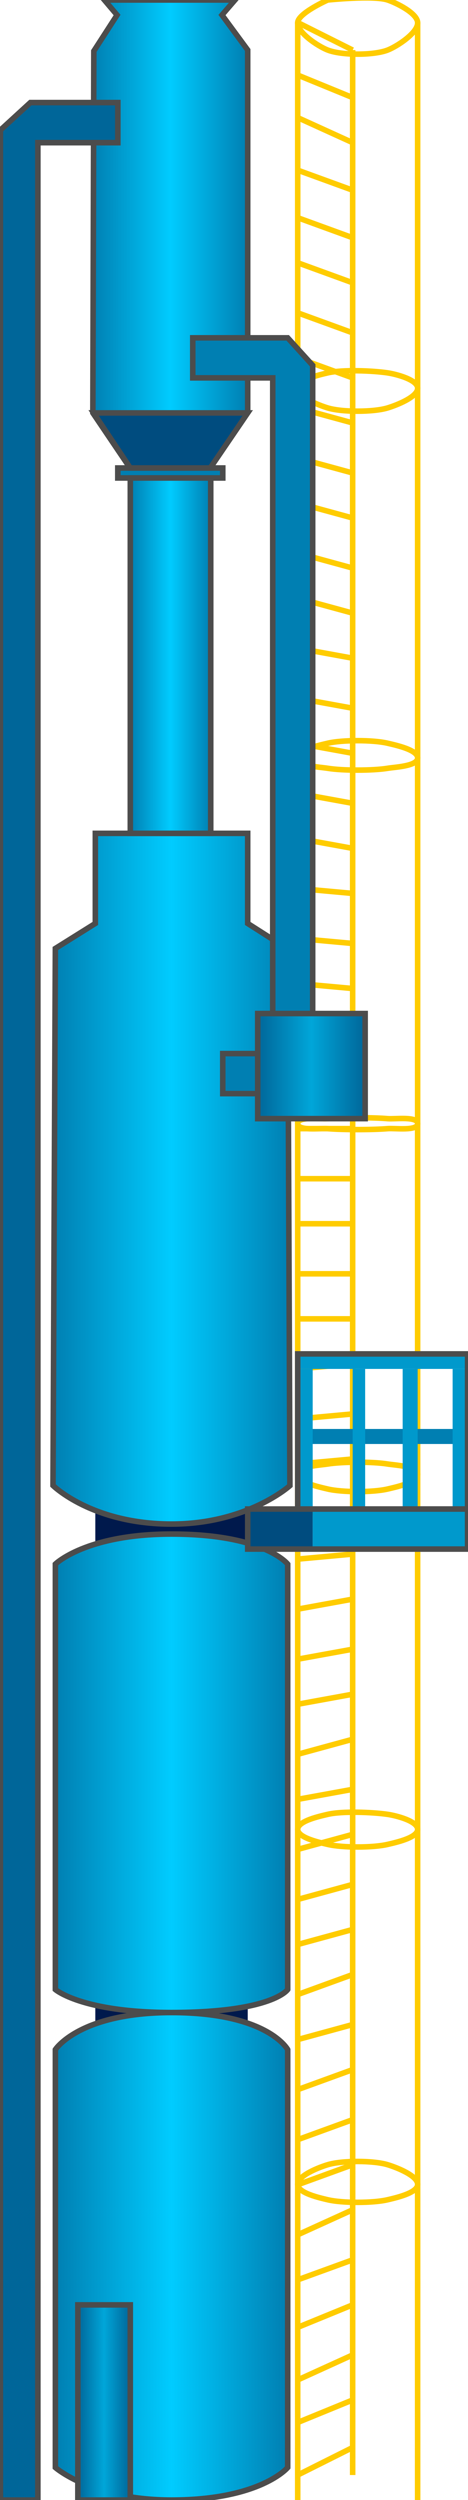 <svg version="1.1" xmlns="http://www.w3.org/2000/svg" xmlns:xlink="http://www.w3.org/1999/xlink" width="21px" height="112px" viewBox="0 0 21.061 112.5" enable-background="new 0 0 21.061 112.5" xml:space="preserve">
<g id="Group_Background">
	<path fill="#00194C" d="M4.28,67.905h6.869v23.424H4.28V67.905z" />
</g>
<g id="Group_Column4">
	<linearGradient id="SVGID_1_" gradientUnits="userSpaceOnUse" x1="2.478" y1="101.531" x2="12.951" y2="101.531">
		<stop offset="0" style="stop-color:#007FB2" />
		<stop offset="0.5" style="stop-color:#00CCFF" />
		<stop offset="1" style="stop-color:#007FB2" />
	</linearGradient>
	<path fill="url(#SVGID_1_)" stroke="#4C4C4C" stroke-width="0.25" d="M12.951,111.036c0,0-1.218,1.464-5.236,1.464   c-3.578,0-5.236-1.464-5.236-1.464V92.229c0,0,1.067-1.667,5.236-1.667c4.347,0,5.236,1.667,5.236,1.667V111.036z" />
</g>
<g id="Group_Column3">
	<linearGradient id="SVGID_2_" gradientUnits="userSpaceOnUse" x1="2.478" y1="79.797" x2="12.951" y2="79.797">
		<stop offset="0" style="stop-color:#007FB2" />
		<stop offset="0.5" style="stop-color:#00CCFF" />
		<stop offset="1" style="stop-color:#007FB2" />
	</linearGradient>
	<path fill="url(#SVGID_2_)" stroke="#4C4C4C" stroke-width="0.25" d="M12.951,89.527c0,0-0.687,1.035-5.236,1.035   c-4.044,0-5.236-1.035-5.236-1.035V70.383c0,0,1.364-1.352,5.236-1.352c4.19,0,5.236,1.352,5.236,1.352V89.527z" />
</g>
<g id="Group_Column2">
	<linearGradient id="SVGID_3_" gradientUnits="userSpaceOnUse" x1="2.372" y1="53.041" x2="13.052" y2="53.041">
		<stop offset="0" style="stop-color:#007FB2" />
		<stop offset="0.5" style="stop-color:#00CCFF" />
		<stop offset="1" style="stop-color:#007FB2" />
	</linearGradient>
	<path fill="url(#SVGID_3_)" stroke="#4C4C4C" stroke-width="0.25" d="M4.28,37.5v4.054L2.478,42.68L2.372,66.846   c0,0,1.751,1.735,5.342,1.735c3.425,0,5.337-1.728,5.337-1.728l-0.1-24.15l-1.803-1.149V37.5H4.28z" />
</g>
<g id="Group_Pipe4">
	<path fill="#007FB2" stroke="#4C4C4C" stroke-width="0.25" d="M5.294,21.059v0.45h4.729v-0.45H5.294z" />
	<linearGradient id="SVGID_4_" gradientUnits="userSpaceOnUse" x1="5.856" y1="29.504" x2="9.483" y2="29.504">
		<stop offset="0" style="stop-color:#007FB2" />
		<stop offset="0.5" style="stop-color:#00CCFF" />
		<stop offset="1" style="stop-color:#007FB2" />
	</linearGradient>
	<rect x="5.856" y="21.509" fill="url(#SVGID_4_)" stroke="#4C4C4C" stroke-width="0.25" width="3.626" height="15.991" />
</g>
<g id="Group_Column1">
	<linearGradient id="SVGID_5_" gradientUnits="userSpaceOnUse" x1="4.168" y1="10.529" x2="11.148" y2="10.529">
		<stop offset="0" style="stop-color:#007FB2" />
		<stop offset="0.5" style="stop-color:#00CCFF" />
		<stop offset="1" style="stop-color:#007FB2" />
	</linearGradient>
	<polygon fill="url(#SVGID_5_)" stroke="#4C4C4C" stroke-width="0.25" points="9.426,21.059 5.844,21.059 4.168,18.581 4.212,2.297    5.26,0.676 4.688,0 10.574,0 9.989,0.676 11.148,2.25 11.148,18.561  " />
	<path fill="#004C7F" stroke="#4C4C4C" stroke-width="0.25" d="M5.856,21.059l-1.654-2.478h6.947L9.46,21.059H5.856z" />
	
		<rect x="5.294" y="21.059" fill="none" stroke="#4C4C4C" stroke-width="0.25" stroke-miterlimit="10" width="4.729" height="0.45" />
</g>
<g id="Group_Steps">
	<path fill="none" stroke="#FFCC00" stroke-width="0.25" d="M15.879,2.252v109.122" />
	<path fill="none" stroke="#FFCC00" stroke-width="0.25" d="M18.807,1.014V112.5" />
	<path fill="none" stroke="#FFCC00" stroke-width="0.25" d="M13.402,111.374l2.477-1.239" />
	<path fill="none" stroke="#FFCC00" stroke-width="0.25" d="M13.402,1.014l2.477,1.239" />
	<path fill="none" stroke="#FFCC00" stroke-width="0.25" d="M13.402,109.009l2.477-1.013" />
	<path fill="none" stroke="#FFCC00" stroke-width="0.25" d="M13.402,107.095l2.477-1.126" />
	<path fill="none" stroke="#FFCC00" stroke-width="0.25" d="M13.402,104.729l2.477-1.013" />
	<path fill="none" stroke="#FFCC00" stroke-width="0.25" d="M13.402,102.59l2.477-0.9" />
	<path fill="none" stroke="#FFCC00" stroke-width="0.25" d="M13.402,100.563l2.477-1.125" />
	<path fill="none" stroke="#FFCC00" stroke-width="0.25" d="M13.402,98.311l2.477-0.9" />
	<path fill="none" stroke="#FFCC00" stroke-width="0.25" d="M13.402,96.283l2.477-0.9" />
	<path fill="none" stroke="#FFCC00" stroke-width="0.25" d="M13.402,94.031l2.477-0.9" />
	<path fill="none" stroke="#FFCC00" stroke-width="0.25" d="M13.402,91.779l2.477-0.676" />
	<path fill="none" stroke="#FFCC00" stroke-width="0.25" d="M13.402,89.752l2.477-0.9" />
	<path fill="none" stroke="#FFCC00" stroke-width="0.25" d="M13.402,87.5l2.477-0.676" />
	<path fill="none" stroke="#FFCC00" stroke-width="0.25" d="M13.402,85.473l2.477-0.676" />
	<path fill="none" stroke="#FFCC00" stroke-width="0.25" d="M13.402,83.221l2.477-0.676" />
	<path fill="none" stroke="#FFCC00" stroke-width="0.25" d="M13.402,80.969l2.477-0.451" />
	<path fill="none" stroke="#FFCC00" stroke-width="0.25" d="M13.402,78.941l2.477-0.676" />
	<path fill="none" stroke="#FFCC00" stroke-width="0.25" d="M13.402,76.689l2.477-0.451" />
	<path fill="none" stroke="#FFCC00" stroke-width="0.25" d="M13.402,74.662l2.477-0.45" />
	<path fill="none" stroke="#FFCC00" stroke-width="0.25" d="M13.402,72.41l2.477-0.451" />
	<path fill="none" stroke="#FFCC00" stroke-width="0.25" d="M13.402,70.158l2.477-0.226" />
	<path fill="none" stroke="#FFCC00" stroke-width="0.25" d="M13.402,63.852l2.477-0.226" />
	<path fill="none" stroke="#FFCC00" stroke-width="0.25" d="M13.402,59.347h2.477" />
	<path fill="none" stroke="#FFCC00" stroke-width="0.25" d="M13.402,57.32h2.477" />
	<path fill="none" stroke="#FFCC00" stroke-width="0.25" d="M13.402,55.067h2.477" />
	<path fill="none" stroke="#FFCC00" stroke-width="0.25" d="M13.402,42.229l2.477,0.226" />
	<path fill="none" stroke="#FFCC00" stroke-width="0.25" d="M13.402,39.978l2.477,0.225" />
	<path fill="none" stroke="#FFCC00" stroke-width="0.25" d="M13.402,37.725l2.477,0.451" />
	<path fill="none" stroke="#FFCC00" stroke-width="0.25" d="M13.402,35.698l2.477,0.45" />
	<path fill="none" stroke="#FFCC00" stroke-width="0.25" d="M13.402,33.446l2.477,0.451" />
	<path fill="none" stroke="#FFCC00" stroke-width="0.25" d="M13.402,31.419l2.477,0.45" />
	<path fill="none" stroke="#FFCC00" stroke-width="0.25" d="M13.402,29.167l2.477,0.451" />
	<path fill="none" stroke="#FFCC00" stroke-width="0.25" d="M13.402,26.915l2.477,0.675" />
	<path fill="none" stroke="#FFCC00" stroke-width="0.25" d="M13.402,24.887l2.477,0.676" />
	<path fill="none" stroke="#FFCC00" stroke-width="0.25" d="M13.402,22.635l2.477,0.675" />
	<path fill="none" stroke="#FFCC00" stroke-width="0.25" d="M13.402,20.608l2.477,0.676" />
	<path fill="none" stroke="#FFCC00" stroke-width="0.25" d="M13.402,18.356l2.477,0.676" />
	<path fill="none" stroke="#FFCC00" stroke-width="0.25" d="M13.402,14.077l2.477,0.901" />
	<path fill="none" stroke="#FFCC00" stroke-width="0.25" d="M13.402,11.824l2.477,0.901" />
	<path fill="none" stroke="#FFCC00" stroke-width="0.25" d="M13.402,9.797l2.477,0.901" />
	<path fill="none" stroke="#FFCC00" stroke-width="0.25" d="M13.402,7.658l2.477,0.901" />
	<path fill="none" stroke="#FFCC00" stroke-width="0.25" d="M13.402,5.293l2.477,1.126" />
	<path fill="none" stroke="#FFCC00" stroke-width="0.25" d="M13.402,3.378l2.477,1.014" />
	<path fill="none" stroke="#FFCC00" stroke-width="0.25" d="M14.753,2.252c-0.427-0.166-1.373-0.781-1.351-1.239   C13.423,0.592,14.753,0,14.753,0s2.063-0.214,2.703,0c0.4,0.134,1.331,0.592,1.352,1.014c0.022,0.458-0.925,1.073-1.352,1.239   C16.826,2.498,15.383,2.498,14.753,2.252z" />
	<path fill="none" stroke="#FFCC00" stroke-width="0.25" d="M14.753,18.356c-0.389-0.118-1.376-0.496-1.351-0.901   c0.023-0.377,0.983-0.589,1.351-0.676c0.657-0.155,2.035-0.1,2.703,0c0.373,0.056,1.328,0.299,1.352,0.676   c0.025,0.405-0.963,0.783-1.352,0.901C16.809,18.552,15.399,18.552,14.753,18.356z" />
	<path fill="none" stroke="#FFCC00" stroke-width="0.25" d="M14.753,34.572c-0.352-0.057-1.325-0.095-1.351-0.451   c-0.026-0.377,0.983-0.589,1.351-0.676c0.657-0.155,2.046-0.155,2.703,0c0.367,0.087,1.378,0.299,1.352,0.676   c-0.025,0.355-1,0.394-1.352,0.451C16.789,34.681,15.42,34.681,14.753,34.572z" />
	<path fill="none" stroke="#FFCC00" stroke-width="0.25" d="M14.753,67.004c-0.367-0.087-1.378-0.298-1.351-0.675   c0.025-0.355,0.999-0.394,1.351-0.45c0.667-0.108,2.036-0.108,2.703,0c0.352,0.057,1.326,0.095,1.352,0.45   c0.027,0.377-0.984,0.588-1.352,0.675C16.799,67.159,15.41,67.159,14.753,67.004z" />
	<path fill="none" stroke="#FFCC00" stroke-width="0.25" d="M14.753,82.996c-0.367-0.087-1.351-0.298-1.351-0.676   s0.983-0.589,1.351-0.676c0.657-0.155,2.034-0.098,2.703,0c0.374,0.055,1.352,0.298,1.352,0.676s-0.984,0.589-1.352,0.676   C16.799,83.151,15.41,83.151,14.753,82.996z" />
	<path fill="none" stroke="#FFCC00" stroke-width="0.25" d="M14.753,98.986c-0.367-0.087-1.327-0.299-1.351-0.676   c-0.025-0.405,0.962-0.783,1.351-0.9c0.646-0.195,2.057-0.196,2.703,0c0.389,0.118,1.377,0.495,1.352,0.9   c-0.023,0.377-0.984,0.589-1.352,0.676C16.799,99.142,15.41,99.142,14.753,98.986z" />
	<path fill="none" stroke="#FFCC00" stroke-width="0.25" d="M13.402,1.014V112.5" />
	<path fill="none" stroke="#FFCC00" stroke-width="0.25" d="M13.402,65.879l2.477-0.226" />
	<path fill="none" stroke="#FFCC00" stroke-width="0.25" d="M13.402,53.041h2.477" />
	<path fill="none" stroke="#FFCC00" stroke-width="0.25" d="M13.402,44.257l2.477,0.225" />
	<path fill="none" stroke="#FFCC00" stroke-width="0.25" d="M13.402,16.104l2.477,0.901" />
	<path fill="none" stroke="#FFCC00" stroke-width="0.25" d="M14.753,50.788c0.674,0.056,2.029,0.056,2.703,0   c0.342-0.028,1.352,0.117,1.352-0.225s-1.01-0.197-1.352-0.225c-0.674-0.056-2.029-0.056-2.703,0   c-0.342,0.028-1.351-0.117-1.351,0.225S14.411,50.76,14.753,50.788z" />
	<path fill="none" stroke="#FFCC00" stroke-width="0.25" d="M13.402,50.788h2.477" />
	<path fill="none" stroke="#FFCC00" stroke-width="0.25" d="M13.402,48.536l2.477,0.225" />
	<path fill="none" stroke="#FFCC00" stroke-width="0.25" d="M13.402,46.509l2.477,0.226" />
	<path fill="none" stroke="#FFCC00" stroke-width="0.25" d="M13.402,68.131l2.477-0.226" />
	<path fill="none" stroke="#FFCC00" stroke-width="0.25" d="M13.402,61.6l2.477-0.226" />
</g>
<g id="Group_Grills">
	<path fill="#007FB2" d="M13.402,64.302v0.676h7.657v-0.676H13.402z" />
	<path fill="#0099CC" d="M20.384,61.6v6.306h0.676V61.6H20.384z" />
	<path fill="#0099CC" d="M13.402,60.924V61.6h7.657v-0.676H13.402z" />
	<path fill="#0099CC" d="M13.402,61.6v6.306h0.675V61.6H13.402z" />
	<path fill="#0099CC" d="M15.879,61.6v6.306h0.563V61.6H15.879z" />
	<path fill="#0099CC" d="M18.132,61.6v6.306h0.676V61.6H18.132z" />
	<path fill="none" stroke="#4C4C4C" stroke-width="0.25" d="M13.402,67.905v-6.981h7.657v6.981H13.402z" />
	<path fill="#004C7F" d="M11.149,67.905v1.802h2.928v-1.802H11.149z" />
	<path fill="#0099CC" d="M14.077,67.905v1.802h6.982v-1.802H14.077z" />
	<path fill="none" stroke="#4C4C4C" stroke-width="0.25" d="M11.149,67.905v1.802h9.91v-1.802H11.149z" />
</g>
<g id="Group_Pipe3">
	<linearGradient id="SVGID_6_" gradientUnits="userSpaceOnUse" x1="3.492" y1="108.108" x2="5.856" y2="108.108">
		<stop offset="0" style="stop-color:#006699" />
		<stop offset="0.5" style="stop-color:#00A6D9" />
		<stop offset="1" style="stop-color:#006699" />
	</linearGradient>
	<path fill="url(#SVGID_6_)" d="M3.492,103.717h2.364v8.783H3.492V103.717z" />
	<path fill="none" stroke="#4C4C4C" stroke-width="0.25" d="M3.492,103.717h2.364v8.783H3.492V103.717z" />
</g>
<g id="Group_Pipe2">
	<path fill="#007FB2" stroke="#4C4C4C" stroke-width="0.25" d="M0.001,112.5V5.856l1.352-1.239h3.941v1.802H1.69V112.5H0.001z" />
	<path fill="#006699" stroke="#4C4C4C" stroke-width="0.25" d="M0.001,112.5V5.856l1.352-1.239h3.941v1.802H1.69V112.5H0.001z" />
</g>
<g id="Group_Pipe1">
	<path fill="#007FB2" stroke="#4C4C4C" stroke-width="0.25" d="M14.077,47.41V16.441l-1.126-1.239H8.672v1.802h3.604V47.41h-2.252   v1.802h2.928L14.077,47.41z" />
	<linearGradient id="SVGID_7_" gradientUnits="userSpaceOnUse" x1="11.599" y1="47.973" x2="16.442" y2="47.973">
		<stop offset="0" style="stop-color:#006699" />
		<stop offset="0.5" style="stop-color:#00A6D9" />
		<stop offset="1" style="stop-color:#006699" />
	</linearGradient>
	<path fill="url(#SVGID_7_)" d="M11.599,45.608h4.843v4.73h-4.843V45.608z" />
	<path fill="none" stroke="#4C4C4C" stroke-width="0.25" d="M11.599,45.608h4.843v4.73h-4.843V45.608z" />
</g>
</svg>